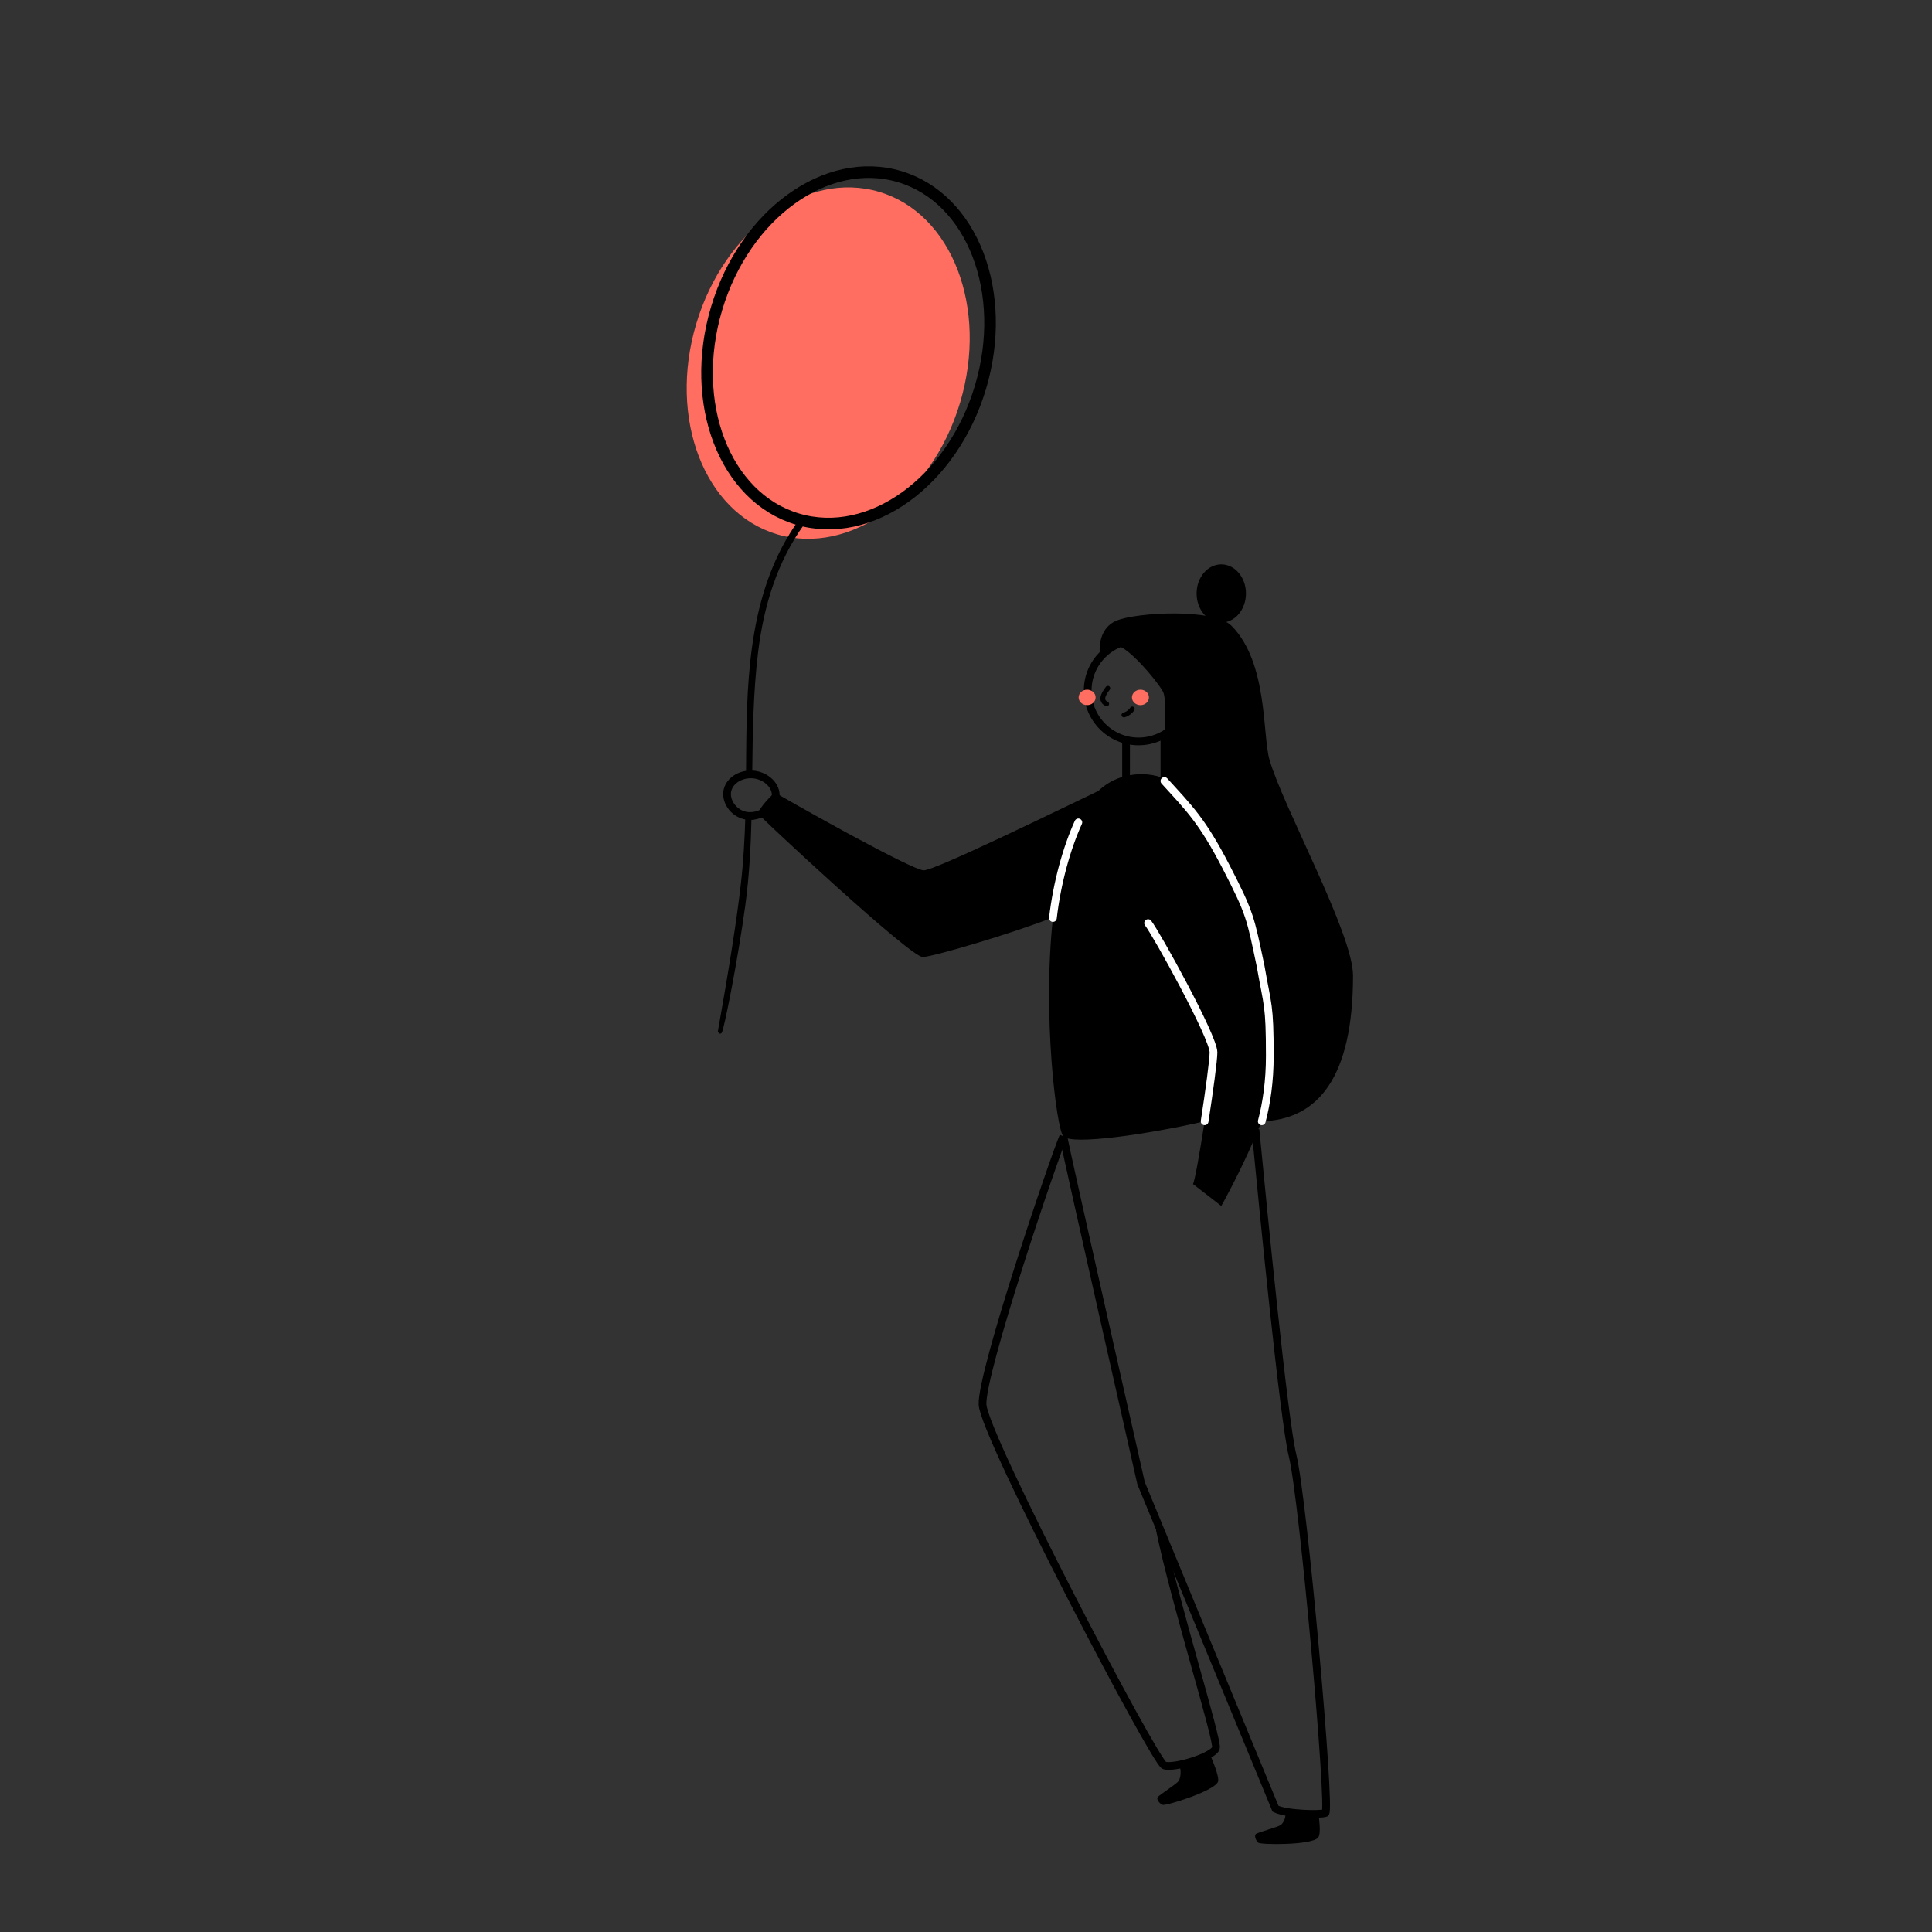<svg xmlns="http://www.w3.org/2000/svg" width="250" height="250" viewBox="0 0 250 250">
    <rect x="0" y="0" width="250" height="250" fill="#333333" stroke="none"/>
    <g fill="none" fill-rule="evenodd">
        <g>
            <g>
                <g>
                    <g fill-rule="nonzero" transform="translate(-596, -110) translate(596, 110) translate(75.029, 12.023) translate(37.22, 61.009) rotate(-9) translate(-37.22, -61.009) translate(8.601, 3.772)">
                        <ellipse cx="27.677" cy="30.717" fill="#FF6E61" rx="23.12" ry="17.816" transform="translate(27.677, 30.717) rotate(-64.386) translate(-27.677, -30.717)"/>
                        <path fill="#000" d="M7.943 86.803c-.558 2.981-1.197 5.947-2.02 8.877-1.135 4.106-3.096 10.184-5.882 18.232.095.316.25.4.462.25.319-.226 3.607-9.166 5.606-15.833 1.12-3.724 1.917-7.514 2.612-11.325-.025-.004-.786-.203-.778-.201zM9.298 78.896L8.85 81.61c.017.003.782.169.786.147.885-5.202 1.772-10.403 3.222-15.49C14.5 60.51 17.1 55.09 21.373 50.809c.464-.4-.217-1.077-.62-.646-7.616 7.669-9.752 18.478-11.455 28.734z"/>
                        <ellipse cx="30.585" cy="29.179" stroke="#000" stroke-width="1.5" rx="23.12" ry="17.816" transform="translate(30.585, 29.179) rotate(-64.386) translate(-30.585, -29.179)"/>
                    </g>
                    <g transform="translate(-596, -110) translate(596, 110) translate(75.029, 12.023) translate(19.05, 61.003)">
                        <path fill="#000" fill-rule="nonzero" d="M76.547 161.697c.032.536.361 2.503-.054 3.056-.764 1.002-7.429.951-7.758.662-.329-.29-.553-.933-.286-1.136.268-.202 2.876-.897 3.215-1.164.34-.268.76-1.051.532-1.75l4.35.332z"/>
                        <path fill-rule="nonzero" stroke="#000" d="M43.514 74.015c-1.136 2.575-10.673 30.628-10.452 34.719.22 4.09 22.288 46.236 23.507 46.681 1.219.445 6.282-1.11 6.69-2.217.344-.928-5.3-18.78-7.257-28.31"/>
                        <path fill-rule="nonzero" stroke="#000" d="M43.514 74.015c.571 3.034 10.06 44.877 10.06 44.877l17.4 42.136c1.446.705 5.703.781 6.448.557.745-.224-2.832-40.573-4.246-46.291-1.135-4.59-3.81-31.902-4.8-42.169"/>
                        <path fill="#000" fill-rule="nonzero" d="M62.477 153.951c.195.496 1.285 2.925 1.05 3.58-.423 1.186-6.78 3.168-7.182 2.99-.401-.176-.814-.723-.622-.994.192-.271 2.466-1.725 2.712-2.086.246-.362.434-1.527 0-2.124l4.042-1.366z"/>
                        <path fill-rule="nonzero" stroke="#000" d="M51.633 22.773v5.119c1.902-.41 3.556-.283 4.962.383v-6.341"/>
                        <circle cx="53.246" cy="16.336" r="6.578" fill-rule="nonzero" stroke="#000"/>
                        <ellipse cx="46.595" cy="17.218" fill="#FF6E61" fill-rule="nonzero" rx="1.099" ry="1"/>
                        <ellipse cx="53.495" cy="17.218" fill="#FF6E61" fill-rule="nonzero" rx="1.099" ry="1"/>
                        <path stroke="#000" stroke-linecap="round" stroke-width=".62" d="M49.275 16.032c-.206.293-1.262 1.522-.149 2.022M51.354 19.49c.444-.12.83-.397 1.085-.778"/>
                        <path fill="#000" fill-rule="nonzero" d="M69.193 72.07c7.295-.2 11.81-5.718 11.81-18.857 0-5.425-9.02-21.757-10.81-27.926-.926-3.187-.181-12.56-4.908-17.33-2.278-2.297-12.296-1.755-14.882-.673-2.586 1.081-2.282 4.34-2.018 4.85.619-.521 1.975-1.577 2.217-1.545 1.27.156 4.734 4.054 5.786 5.844.854 1.447-.463 10.43 1.205 12.998 1.667 2.568 4.113 3.145 4.113 3.145 3.323 4.525 5.643 11.743 6.96 21.652 1.045 7.853 1.22 13.8.527 17.842z"/>
                        <path fill="#000" fill-rule="nonzero" d="M48.03 29.332c1.69-1.582 3.795-2.37 6.398-2.042 1.779.07 3.384 1.085 4.822 2.76l.158-.547c6.188 5.302 12.625 28.404 12.625 31.247 0 8.014-8.079 22.281-8.079 22.281s-2.65-2.083-3.66-2.839c.223-.35.895-4.167 1.507-8.125-7.117 1.645-17.214 3.143-18.287 1.948-.891-.992-2.732-15.675-1.335-28.332-5.002 1.993-15.577 5.129-16.864 5.129-.813 0-6.018-4.484-11.063-9.027l-.643-.58c-4.168-3.768-8.093-7.448-9.174-8.512l-.197-.198c-.049-.05-.079-.083-.09-.098-.347-.481 1.081-1.957 2.018-2.894.465.3 4.442 2.568 8.677 4.878l.75.408.75.406c4.25 2.293 8.374 4.402 9.117 4.402.715 0 4.888-1.861 9.498-4.018l.794-.372c5.048-2.373 10.406-4.987 12.209-5.84z"/>
                        <path fill-rule="nonzero" stroke="#000" d="M2.971 32.569c1.7 0 3.327-1.331 3.327-2.733 0-1.403-1.52-2.658-3.22-2.658-1.7 0-3.078 1.137-3.078 2.539 0 1.402 1.271 2.852 2.971 2.852z"/>
                        <path stroke="#FFF" stroke-linecap="round" stroke-linejoin="round" d="M54.486 46.421c1.01 1.262 8.46 14.705 8.46 16.727 0 1.001-.547 5.03-1.147 8.922"/>
                        <path fill="#000" fill-rule="nonzero" d="M56.927 27.268c-.307 2.67 7.48 11.982 10.513 14.709 3.031-3.82 1.212-13.28 1.212-13.28l-6.184-2.857-5.54 1.428z"/>
                        <ellipse cx="63.954" cy="3.768" fill="#000" fill-rule="nonzero" rx="3.193" ry="3.768"/>
                        <path stroke="#FFF" stroke-linecap="round" stroke-linejoin="round" d="M45.46 33.391c-1.498 3.287-2.765 7.812-3.293 12.376"/>
                        <path stroke="#FFF" stroke-linecap="round" d="M56.595 28.035c3.23 3.55 4.893 5.131 8.014 11.176 3.12 6.045 3.12 6.556 4.434 12.772.904 5.205 1.19 4.846 1.19 11.634 0 3.255-.417 6.099-1.04 8.453"/>
                    </g>
                </g>
            </g>
        </g>
    </g>
</svg>
